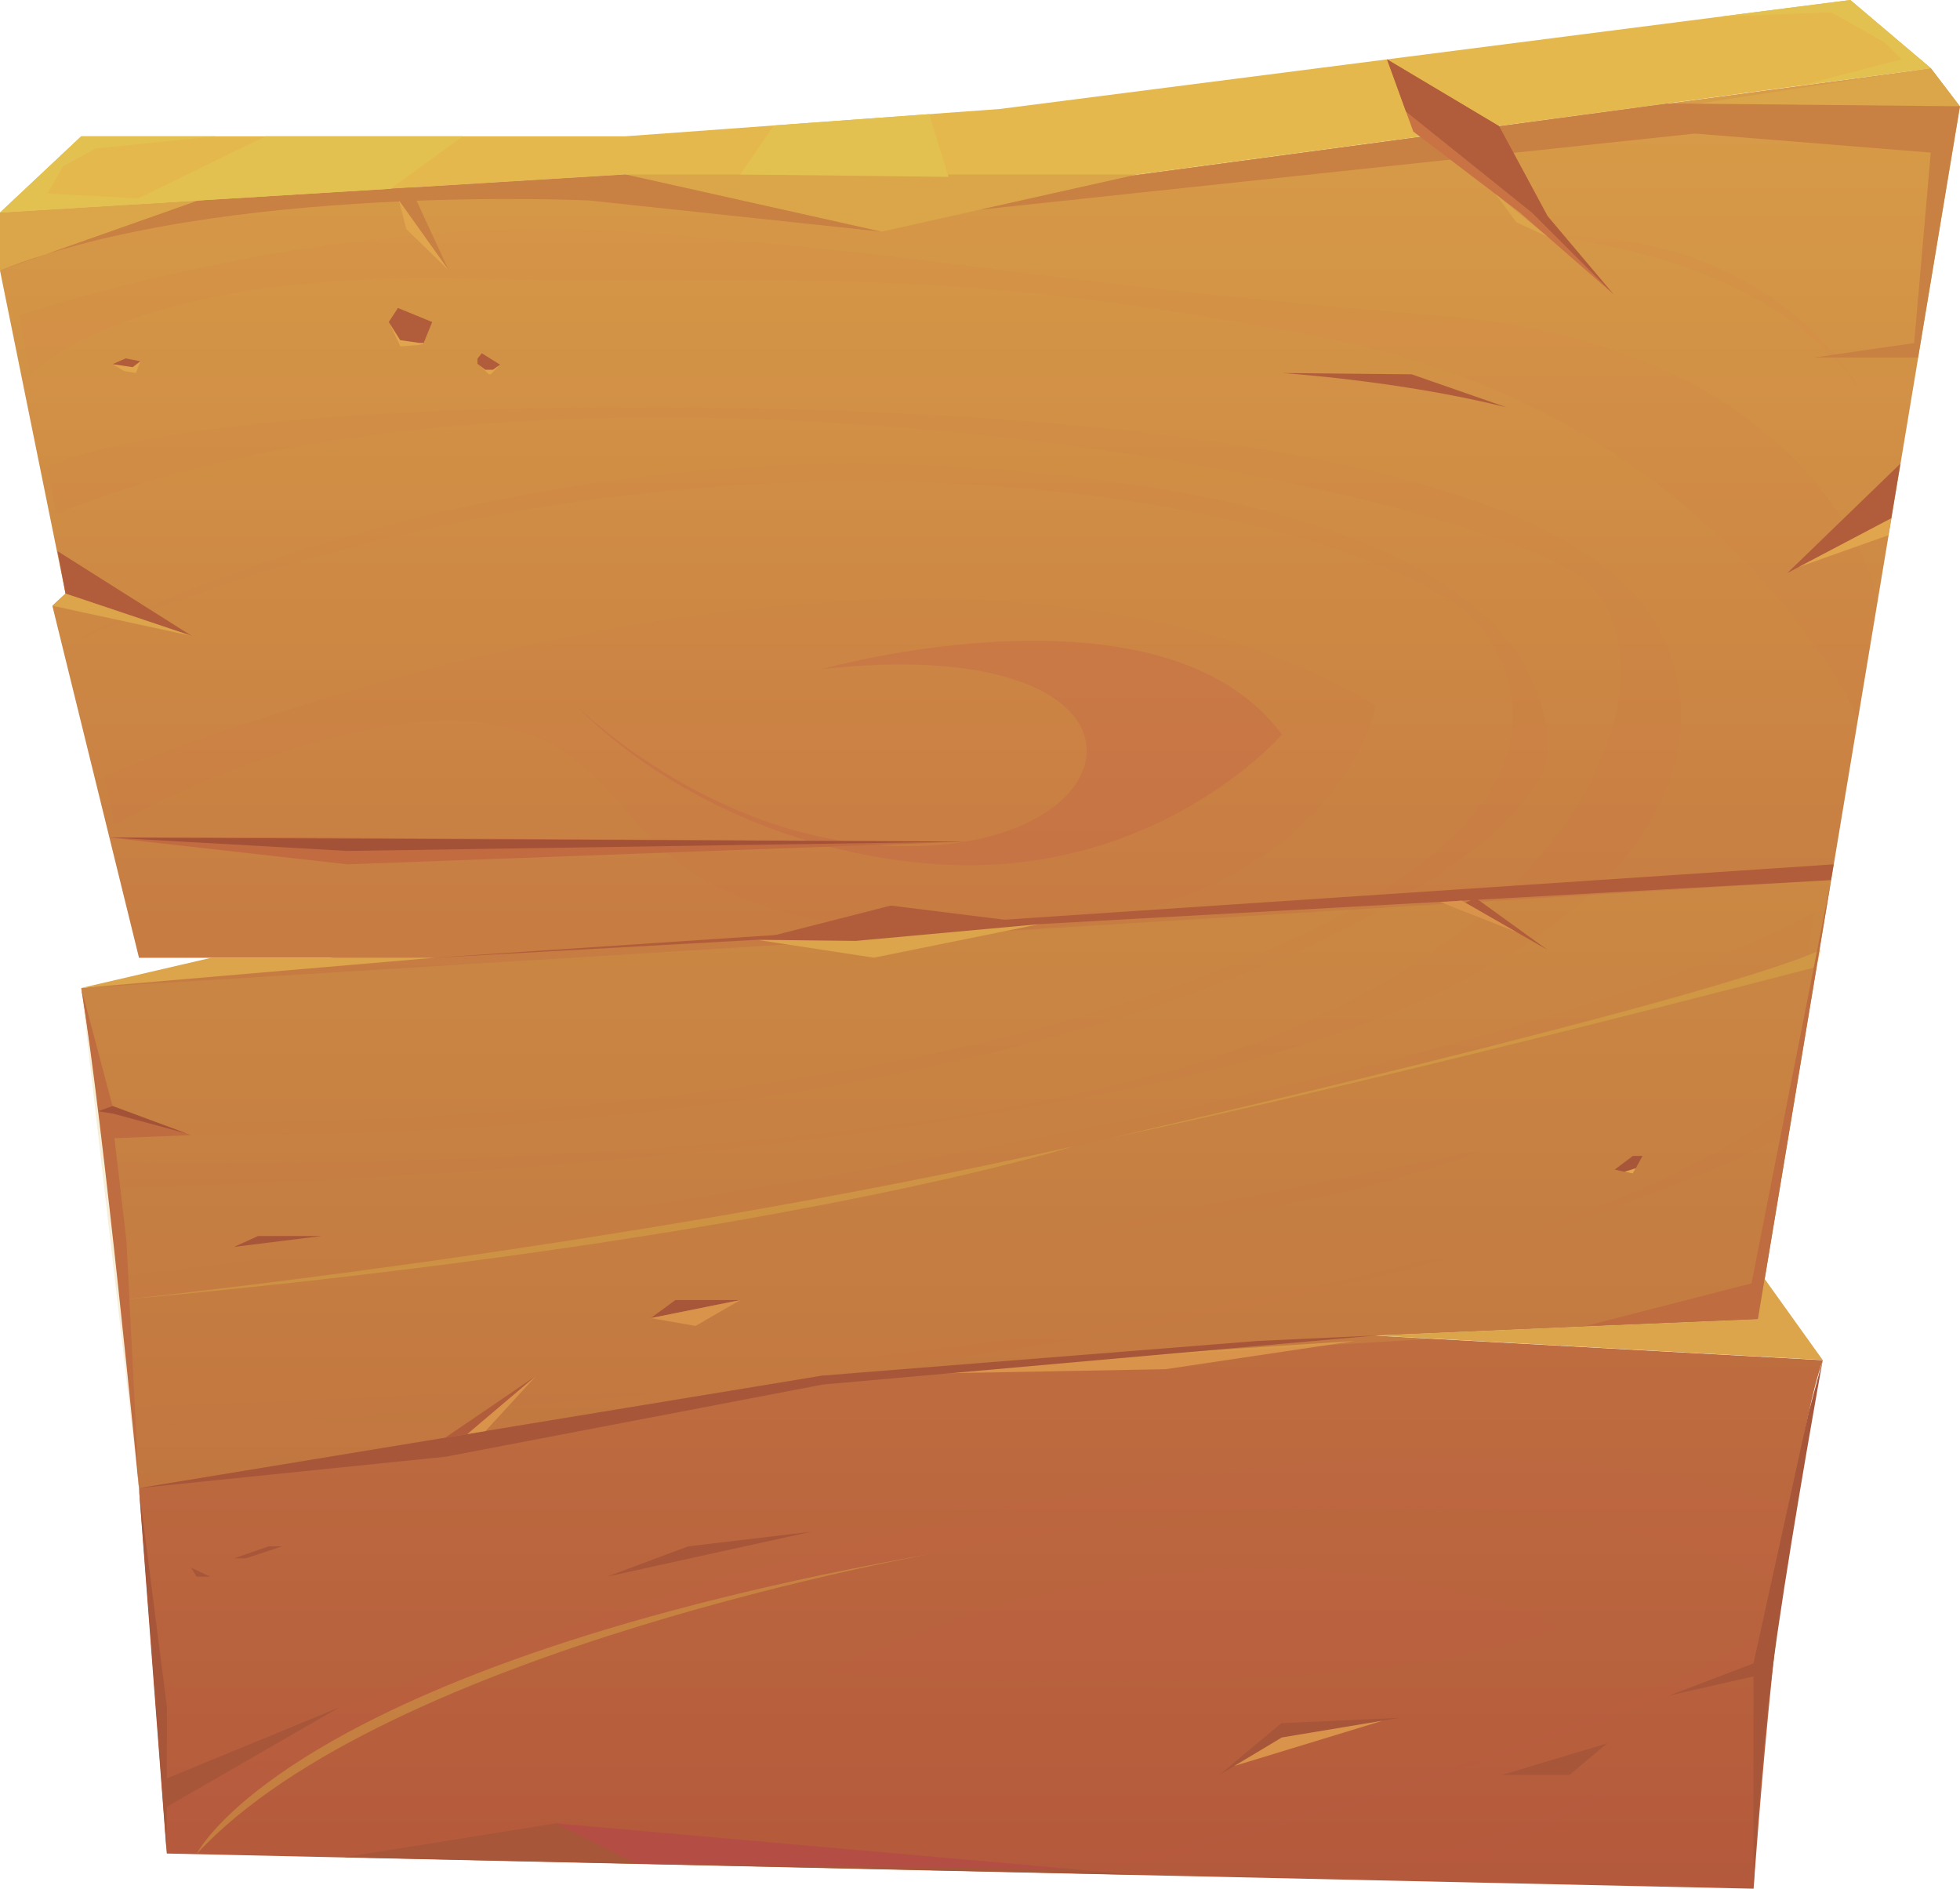 <svg width="383" height="369" viewBox="0 0 383 369" fill="none" xmlns="http://www.w3.org/2000/svg">
<path fill-rule="evenodd" clip-rule="evenodd" d="M-1.52588e-05 41.532V52.846L12.805 115.969L10.233 118.367L27.162 187.126H65.21L15.885 193.05C15.885 193.05 22.544 232.718 27.171 290.78C30.096 327.522 32.603 362.129 32.603 362.129L342.666 369C342.666 369 348.192 288.112 356.2 265.748L268.827 260.951L343.531 257.756L383 20.799L377.315 13.346L174.587 40.465L122.201 34.08L-1.52588e-05 41.532Z" fill="url(#paint0_linear_208_16020)"/>
<path fill-rule="evenodd" clip-rule="evenodd" d="M1.52588e-05 41.532L15.871 26.627H122.201L195.321 21.297L361.57 0L377.286 13.31L174.587 40.471L122.201 34.08L1.52588e-05 41.532Z" fill="#E4B84C"/>
<path fill-rule="evenodd" clip-rule="evenodd" d="M356.172 265.712L344.448 249.338L343.508 257.72L268.803 260.916L356.172 265.712Z" fill="#DCA44B"/>
<path fill-rule="evenodd" clip-rule="evenodd" d="M15.871 193.026L41.345 187.108H84.989L15.871 193.026Z" fill="#DCA44B"/>
<path fill-rule="evenodd" clip-rule="evenodd" d="M122.201 34.08H222.281L172.241 45.262L122.201 34.08Z" fill="#DBA649"/>
<path fill-rule="evenodd" clip-rule="evenodd" d="M222.281 366.29L108.587 356.229L67.237 362.854L222.281 366.29Z" fill="#A85639"/>
<g style="mix-blend-mode:multiply" opacity="0.2">
<path style="mix-blend-mode:multiply" opacity="0.2" fill-rule="evenodd" clip-rule="evenodd" d="M3.753 61.63C3.753 61.63 63.776 41.245 122.201 45.25C180.625 49.255 205.06 55.652 280.865 61.63C356.67 67.608 366.945 117.001 366.945 117.001L363.066 140.276C363.066 140.276 336.562 81.104 258.622 66.013C180.682 50.922 157.79 56.042 90.736 54.435C23.682 52.828 5.939 73.364 5.939 73.364L3.753 61.63Z" fill="url(#paint1_linear_208_16020)"/>
<path style="mix-blend-mode:multiply" opacity="0.2" fill-rule="evenodd" clip-rule="evenodd" d="M9.278 91.284C9.278 91.284 30.595 78.807 133.336 79.617C236.078 80.426 305.92 93.593 322.85 120.753C339.779 147.914 320.658 189.44 233.891 209.808C147.124 230.175 21.303 232.124 21.303 232.124L20.898 226.979C20.898 226.979 163.729 230.841 237.216 206.594C310.703 182.347 327.637 131.78 310.726 114.218C293.816 96.657 113.021 58.722 10.99 100.428L9.278 91.284Z" fill="url(#paint2_linear_208_16020)"/>
<path style="mix-blend-mode:multiply" opacity="0.2" fill-rule="evenodd" clip-rule="evenodd" d="M20.531 151.608C20.531 151.608 178.439 83.976 268.827 137.818C268.827 137.818 260.362 182.09 188.671 182.09C116.981 182.09 129.49 149.587 99.421 142.152C69.353 134.718 22.314 161.159 22.314 161.159L20.531 151.608Z" fill="url(#paint3_linear_208_16020)"/>
<path style="mix-blend-mode:multiply" opacity="0.2" fill-rule="evenodd" clip-rule="evenodd" d="M23.259 249.332C23.259 249.332 273.825 222.177 354.503 178.181L353.27 187.102C353.27 187.102 183.085 239.619 23.259 253.99V249.332Z" fill="url(#paint4_linear_208_16020)"/>
<path style="mix-blend-mode:multiply" opacity="0.2" fill-rule="evenodd" clip-rule="evenodd" d="M25.784 274.712C25.784 274.712 278.782 271.366 349.264 216.086L348.46 221.908C348.46 221.908 265.671 271.102 26.118 278.591L25.784 274.712Z" fill="url(#paint5_linear_208_16020)"/>
<path style="mix-blend-mode:multiply" opacity="0.2" fill-rule="evenodd" clip-rule="evenodd" d="M31.535 347.901C31.535 347.901 236.407 254.632 350.2 294.539L348.154 310.062C348.154 310.062 303.207 278.513 177.08 304.6C50.952 330.688 38.425 362.243 38.425 362.243L32.579 362.111L31.535 347.901Z" fill="url(#paint6_linear_208_16020)"/>
<path style="mix-blend-mode:multiply" opacity="0.2" fill-rule="evenodd" clip-rule="evenodd" d="M304.876 317.893C304.876 317.893 246.409 286.469 160.795 326.94C160.795 326.94 264.782 334.399 304.876 317.893Z" fill="url(#paint7_linear_208_16020)"/>
<path style="mix-blend-mode:multiply" opacity="0.2" fill-rule="evenodd" clip-rule="evenodd" d="M209.664 365.175C209.664 365.175 292.824 349.478 347.293 317.443L346.649 323.439C346.649 323.439 275.641 352.039 213.623 366.129L209.664 365.175Z" fill="url(#paint8_linear_208_16020)"/>
<path style="mix-blend-mode:multiply" opacity="0.2" fill-rule="evenodd" clip-rule="evenodd" d="M14.63 125.185C14.63 125.185 89.899 84.804 188.878 91.291C287.858 97.778 302.629 128.363 302.37 147.111C302.111 165.86 219.158 226.302 19.37 221.512L19.633 218.982C19.633 218.982 128.427 223.377 212.786 198.081C297.145 172.785 303.832 143.52 290.049 123.266C276.266 103.013 150.576 68.124 14.63 125.185Z" fill="url(#paint9_linear_208_16020)"/>
<path style="mix-blend-mode:multiply" opacity="0.2" fill-rule="evenodd" clip-rule="evenodd" d="M204.853 241.501C204.853 241.501 254.343 238.575 289.635 224.713L204.853 241.501Z" fill="url(#paint10_linear_208_16020)"/>
<path style="mix-blend-mode:multiply" opacity="0.2" fill-rule="evenodd" clip-rule="evenodd" d="M268.803 366.098L318.241 348.777L281.486 367.603L268.803 366.098Z" fill="url(#paint11_linear_208_16020)"/>
<path style="mix-blend-mode:multiply" opacity="0.2" fill-rule="evenodd" clip-rule="evenodd" d="M363.292 76.02C363.292 76.02 347.303 44.77 300.611 46.041C300.597 46.041 344.209 48.44 363.292 76.02Z" fill="url(#paint12_linear_208_16020)"/>
</g>
<path style="mix-blend-mode:multiply" opacity="0.2" fill-rule="evenodd" clip-rule="evenodd" d="M160.583 130.724C160.583 130.724 227.303 111.952 250.482 143.501C250.482 143.501 225.422 172.658 180.945 168.683C136.468 164.708 112.645 137.835 112.645 137.835C112.645 137.835 142.779 168.413 183.503 165.068C224.227 161.722 226.362 123.536 160.583 130.724Z" fill="url(#paint13_linear_208_16020)"/>
<path fill-rule="evenodd" clip-rule="evenodd" d="M264.782 261.982L227.768 267.504L160.79 268.74L264.782 261.982Z" fill="#D9934B"/>
<path fill-rule="evenodd" clip-rule="evenodd" d="M11.258 107.689L37.484 124.249L12.8 115.969L11.258 107.689Z" fill="#B15D3B"/>
<path fill-rule="evenodd" clip-rule="evenodd" d="M84.989 187.108L358.307 168.869L357.794 171.951L84.989 187.108Z" fill="#B15D3B"/>
<path fill-rule="evenodd" clip-rule="evenodd" d="M0 52.846L38.735 39.17L0 41.532V52.846Z" fill="#DBA649"/>
<path fill-rule="evenodd" clip-rule="evenodd" d="M382.972 20.769H328.432L377.286 13.31L382.972 20.769Z" fill="#DBA649"/>
<path fill-rule="evenodd" clip-rule="evenodd" d="M-1.52588e-05 52.846L38.74 39.17L122.201 34.08L172.241 45.262L115.166 39.17C115.166 39.17 43.019 35.675 -1.52588e-05 52.846Z" fill="#C98043"/>
<path fill-rule="evenodd" clip-rule="evenodd" d="M191.488 40.963L331.187 26.093L377.286 29.817L374.046 67.026L354.502 69.844H374.799L382.972 20.769L325.822 20.206L220.936 34.379L191.488 40.963Z" fill="#C98043"/>
<path opacity="0.2" fill-rule="evenodd" clip-rule="evenodd" d="M15.871 193.026L357.794 171.951L343.508 257.72L160.79 268.74L27.148 290.738L15.871 193.026Z" fill="#D9B148"/>
<path fill-rule="evenodd" clip-rule="evenodd" d="M27.148 290.738L160.79 268.74L245.779 261.983L268.803 260.915L160.79 270.502L87.129 284.598L27.148 290.738Z" fill="#A85639"/>
<path style="mix-blend-mode:multiply" opacity="0.6" fill-rule="evenodd" clip-rule="evenodd" d="M209.659 365.175L108.587 356.229L124.449 364.125L209.659 365.175Z" fill="url(#paint14_linear_208_16020)"/>
<path opacity="0.4" fill-rule="evenodd" clip-rule="evenodd" d="M38.425 362.219C38.425 362.219 56.097 325.687 183.517 303.287C183.517 303.287 75.382 322.144 38.425 362.219Z" fill="#D9B148"/>
<path opacity="0.4" fill-rule="evenodd" clip-rule="evenodd" d="M23.259 253.99C23.259 253.99 121.129 244.014 209.664 223.976C209.664 223.976 152.18 242.281 23.259 253.99Z" fill="#D9B148"/>
<path opacity="0.4" fill-rule="evenodd" clip-rule="evenodd" d="M216.807 222.375C216.807 222.375 332.96 195.82 355.829 185.567L354.968 188.919C354.968 188.919 267.458 211.793 216.807 222.375Z" fill="#D9B148"/>
<path fill-rule="evenodd" clip-rule="evenodd" d="M147.881 183.613L170.764 187.108L203.179 180.543L147.881 183.613Z" fill="#DCA44B"/>
<path fill-rule="evenodd" clip-rule="evenodd" d="M147.881 183.612L167.237 183.822L203.179 180.543L174.061 176.927L147.881 183.612Z" fill="#B15D3B"/>
<path fill-rule="evenodd" clip-rule="evenodd" d="M286.315 176.358L302.375 185.567L288.38 175.453L286.315 176.358Z" fill="#B15D3B"/>
<path fill-rule="evenodd" clip-rule="evenodd" d="M371.347 90.583L349.264 111.952L369.565 101.268L371.347 90.583Z" fill="#B15D3B"/>
<path fill-rule="evenodd" clip-rule="evenodd" d="M86.997 280.887L104.825 268.74L91.319 280.186L86.997 280.887Z" fill="#B15D3B"/>
<path fill-rule="evenodd" clip-rule="evenodd" d="M238.265 346.78L250.374 336.665L273.656 335.598L250.477 339.459L238.265 346.78Z" fill="#A85639"/>
<path fill-rule="evenodd" clip-rule="evenodd" d="M127.171 257.522L131.973 253.996H144.665L127.171 257.522Z" fill="#A85639"/>
<path fill-rule="evenodd" clip-rule="evenodd" d="M271.037 11.596L292.941 24.648L304.039 45.262L315.316 57.511L296.99 41.532L276.163 25.692L271.037 11.596Z" fill="#C97344"/>
<path fill-rule="evenodd" clip-rule="evenodd" d="M315.316 57.511L299.341 41.532L274.747 21.806L271.037 11.596L292.941 24.648L302.375 42.168L315.316 57.511Z" fill="#B15D3B"/>
<g style="mix-blend-mode:soft-light">
<path fill-rule="evenodd" clip-rule="evenodd" d="M76.323 36.88L90.421 26.627H51.893L24.369 40.045L76.323 36.88Z" fill="#E3C150"/>
</g>
<g style="mix-blend-mode:soft-light">
<path fill-rule="evenodd" clip-rule="evenodd" d="M144.665 34.08L151.206 24.511L181.571 22.304L185.347 34.553L144.665 34.08Z" fill="#E3C150"/>
</g>
<path fill-rule="evenodd" clip-rule="evenodd" d="M241.18 345.029L270.167 336.18L250.477 339.459L241.18 345.029Z" fill="#D9934B"/>
<path fill-rule="evenodd" clip-rule="evenodd" d="M127.171 257.522L135.918 259.051L144.665 253.996L127.171 257.522Z" fill="#D9934B"/>
<path fill-rule="evenodd" clip-rule="evenodd" d="M91.319 280.186L104.825 268.74L94.87 279.592L91.319 280.186Z" fill="#D9934B"/>
<path fill-rule="evenodd" clip-rule="evenodd" d="M285.624 175.962L296.341 182.108L281.486 176.25L285.624 175.962Z" fill="#D9934B"/>
<path fill-rule="evenodd" clip-rule="evenodd" d="M351.502 110.777L369.015 104.565L369.565 101.268L351.502 110.777Z" fill="#E0A54D"/>
<path fill-rule="evenodd" clip-rule="evenodd" d="M292.241 37.917L296.341 43.463L302.375 46.221L292.241 37.917Z" fill="#DCA44B"/>
<path fill-rule="evenodd" clip-rule="evenodd" d="M12.8 115.969L10.233 118.343L37.484 124.249L12.8 115.969Z" fill="#DCA44B"/>
<path fill-rule="evenodd" clip-rule="evenodd" d="M45.732 243.612L50.43 241.483H62.854L45.732 243.612Z" fill="#A85639"/>
<path fill-rule="evenodd" clip-rule="evenodd" d="M45.732 304.462L52.518 302.112H55.128L48.027 304.462H45.732Z" fill="#A85639"/>
<path fill-rule="evenodd" clip-rule="evenodd" d="M315.528 228.503L319.073 225.841H320.954L319.073 229.3L315.528 228.503Z" fill="#A85639"/>
<path fill-rule="evenodd" clip-rule="evenodd" d="M293.52 346.78L314.065 340.604L306.701 346.78H293.52Z" fill="#A85639"/>
<path fill-rule="evenodd" clip-rule="evenodd" d="M37.329 306.267L41.086 308.042H38.42L37.329 306.267Z" fill="#A85639"/>
<path fill-rule="evenodd" clip-rule="evenodd" d="M317.423 228.928L319.652 228.233L319.073 229.3L317.423 228.928Z" fill="#E0A54D"/>
<path fill-rule="evenodd" clip-rule="evenodd" d="M21.994 71.145L24.566 70.018L27.435 70.582L25.643 72.476L21.994 71.145Z" fill="#B15D3B"/>
<path fill-rule="evenodd" clip-rule="evenodd" d="M75.965 62.913L77.757 60.173L84.453 62.913L82.662 67.338H78.237L75.965 62.913Z" fill="#B15D3B"/>
<path fill-rule="evenodd" clip-rule="evenodd" d="M93.303 70.078L94.141 69.011L97.729 71.247L95.434 73.13L93.303 71.073V70.078Z" fill="#B15D3B"/>
<path fill-rule="evenodd" clip-rule="evenodd" d="M75.965 62.913L78.208 66.456L81.914 66.99H82.798L82.662 67.338L78.237 67.679L75.965 62.913Z" fill="#E0A54D"/>
<path fill-rule="evenodd" clip-rule="evenodd" d="M93.303 71.073L94.813 72.236H96.332L97.729 71.247L95.895 73.13H95.434L93.303 71.073Z" fill="#E0A54D"/>
<path fill-rule="evenodd" clip-rule="evenodd" d="M21.994 71.145L24.218 72.476L26.551 72.884L27.435 70.582L25.921 71.733L21.994 71.145Z" fill="#E0A54D"/>
<path fill-rule="evenodd" clip-rule="evenodd" d="M118.608 308.042L119.958 307.538L134.479 302.112L158.5 299.258L118.608 308.042Z" fill="#A85639"/>
<path fill-rule="evenodd" clip-rule="evenodd" d="M294.347 79.569L275.852 73.129L250.482 72.878C250.482 72.878 273.374 74.341 294.347 79.569Z" fill="#B15D3B"/>
<path fill-rule="evenodd" clip-rule="evenodd" d="M15.871 193.026L21.985 216.085L37.315 221.769L22.365 222.369L24.717 242.538L27.148 290.726C27.148 290.726 20.259 219.917 15.871 193.026Z" fill="#BE6C40"/>
<path fill-rule="evenodd" clip-rule="evenodd" d="M357.794 171.951L342.257 250.735L309.889 259.051L343.508 257.72L357.794 171.951Z" fill="#BE6C40"/>
<path fill-rule="evenodd" clip-rule="evenodd" d="M342.643 368.958V324.992L353.459 275.827L356.181 265.706C356.181 265.706 350.665 296.062 347.303 319.224C343.941 342.385 342.643 368.958 342.643 368.958Z" fill="#A85639"/>
<path fill-rule="evenodd" clip-rule="evenodd" d="M342.643 324.992L326.09 331.287L344.03 327.21L342.643 324.992Z" fill="#A85639"/>
<path fill-rule="evenodd" clip-rule="evenodd" d="M31.531 347.901L66.348 333.553L32.316 353.171L31.531 347.901Z" fill="#A85639"/>
<path fill-rule="evenodd" clip-rule="evenodd" d="M27.148 290.738L32.626 333.553L32.575 362.087L27.148 290.738Z" fill="#A85639"/>
<path fill-rule="evenodd" clip-rule="evenodd" d="M76.323 36.88L87.703 52.846L80.212 36.64L76.323 36.88Z" fill="#C98043"/>
<path fill-rule="evenodd" clip-rule="evenodd" d="M77.959 39.17L79.384 44.74L87.703 52.846L77.959 39.17Z" fill="#E0A54D"/>
<path fill-rule="evenodd" clip-rule="evenodd" d="M21.373 163.629H56.172L188.643 164.426L67.867 168.869L21.373 163.629Z" fill="#C26B41"/>
<path fill-rule="evenodd" clip-rule="evenodd" d="M21.373 163.629L67.867 166.249L188.643 164.426L21.373 163.629Z" fill="#A35237"/>
<path fill-rule="evenodd" clip-rule="evenodd" d="M19.172 217.105L21.994 216.085L36.468 221.452L22.135 217.584L19.172 217.105Z" fill="#A35237"/>
<g style="mix-blend-mode:soft-light">
<path fill-rule="evenodd" clip-rule="evenodd" d="M42.182 26.627L18.688 29.019L12.321 32.479L9.278 37.809L34.559 39.17L35.279 39.38L0 41.532L15.871 26.627H42.182Z" fill="#E3C150"/>
</g>
<g style="mix-blend-mode:soft-light">
<path fill-rule="evenodd" clip-rule="evenodd" d="M336.111 3.262L357.808 2.398L368.253 8.256L371.592 11.596L351.958 16.704L377.286 13.31L361.57 0L336.111 3.262Z" fill="#E3C150"/>
</g>
<defs>
<linearGradient id="paint0_linear_208_16020" x1="191.488" y1="368.958" x2="191.488" y2="13.31" gradientUnits="userSpaceOnUse">
<stop stop-color="#B4593C"/>
<stop offset="1" stop-color="#D89D48"/>
</linearGradient>
<linearGradient id="paint1_linear_208_16020" x1="3.753" y1="92.514" x2="366.945" y2="92.514" gradientUnits="userSpaceOnUse">
<stop stop-color="#BC4A4B"/>
<stop offset="1" stop-color="#BD5345"/>
</linearGradient>
<linearGradient id="paint2_linear_208_16020" x1="612891" y1="55778.2" x2="829513" y2="55778.2" gradientUnits="userSpaceOnUse">
<stop stop-color="#BC4A4B"/>
<stop offset="1" stop-color="#BD5345"/>
</linearGradient>
<linearGradient id="paint3_linear_208_16020" x1="482736" y1="23199.2" x2="613824" y2="23199.2" gradientUnits="userSpaceOnUse">
<stop stop-color="#BC4A4B"/>
<stop offset="1" stop-color="#BD5345"/>
</linearGradient>
<linearGradient id="paint4_linear_208_16020" x1="645922" y1="35476" x2="879247" y2="35476" gradientUnits="userSpaceOnUse">
<stop stop-color="#BC4A4B"/>
<stop offset="1" stop-color="#BD5345"/>
</linearGradient>
<linearGradient id="paint5_linear_208_16020" x1="632522" y1="32576.9" x2="855037" y2="32576.9" gradientUnits="userSpaceOnUse">
<stop stop-color="#BC4A4B"/>
<stop offset="1" stop-color="#BD5345"/>
</linearGradient>
<linearGradient id="paint6_linear_208_16020" x1="627010" y1="50327.9" x2="842949" y2="50327.9" gradientUnits="userSpaceOnUse">
<stop stop-color="#BC4A4B"/>
<stop offset="1" stop-color="#BD5345"/>
</linearGradient>
<linearGradient id="paint7_linear_208_16020" x1="323248" y1="14494.4" x2="367394" y2="14494.4" gradientUnits="userSpaceOnUse">
<stop stop-color="#BC4A4B"/>
<stop offset="1" stop-color="#BD5345"/>
</linearGradient>
<linearGradient id="paint8_linear_208_16020" x1="323132" y1="33191.6" x2="363412" y2="33191.6" gradientUnits="userSpaceOnUse">
<stop stop-color="#BC4A4B"/>
<stop offset="1" stop-color="#BD5345"/>
</linearGradient>
<linearGradient id="paint9_linear_208_16020" x1="555811" y1="48068.9" x2="731879" y2="48068.9" gradientUnits="userSpaceOnUse">
<stop stop-color="#BC4A4B"/>
<stop offset="1" stop-color="#BD5345"/>
</linearGradient>
<linearGradient id="paint10_linear_208_16020" x1="198263" y1="8517.65" x2="213549" y2="8517.65" gradientUnits="userSpaceOnUse">
<stop stop-color="#BC4A4B"/>
<stop offset="1" stop-color="#BD5345"/>
</linearGradient>
<linearGradient id="paint11_linear_208_16020" x1="28528.1" y1="11595.9" x2="33725.5" y2="11595.9" gradientUnits="userSpaceOnUse">
<stop stop-color="#BC4A4B"/>
<stop offset="1" stop-color="#BD5345"/>
</linearGradient>
<linearGradient id="paint12_linear_208_16020" x1="159489" y1="6257.28" x2="167844" y2="6257.28" gradientUnits="userSpaceOnUse">
<stop stop-color="#BC4A4B"/>
<stop offset="1" stop-color="#BD5345"/>
</linearGradient>
<linearGradient id="paint13_linear_208_16020" x1="295088" y1="15506.2" x2="335485" y2="15506.2" gradientUnits="userSpaceOnUse">
<stop stop-color="#BC4A4B"/>
<stop offset="1" stop-color="#BD5345"/>
</linearGradient>
<linearGradient id="paint14_linear_208_16020" x1="23447.1" y1="5737.89" x2="45170.6" y2="5737.89" gradientUnits="userSpaceOnUse">
<stop stop-color="#BC4A4B"/>
<stop offset="1" stop-color="#BD5345"/>
</linearGradient>
</defs>
</svg>
